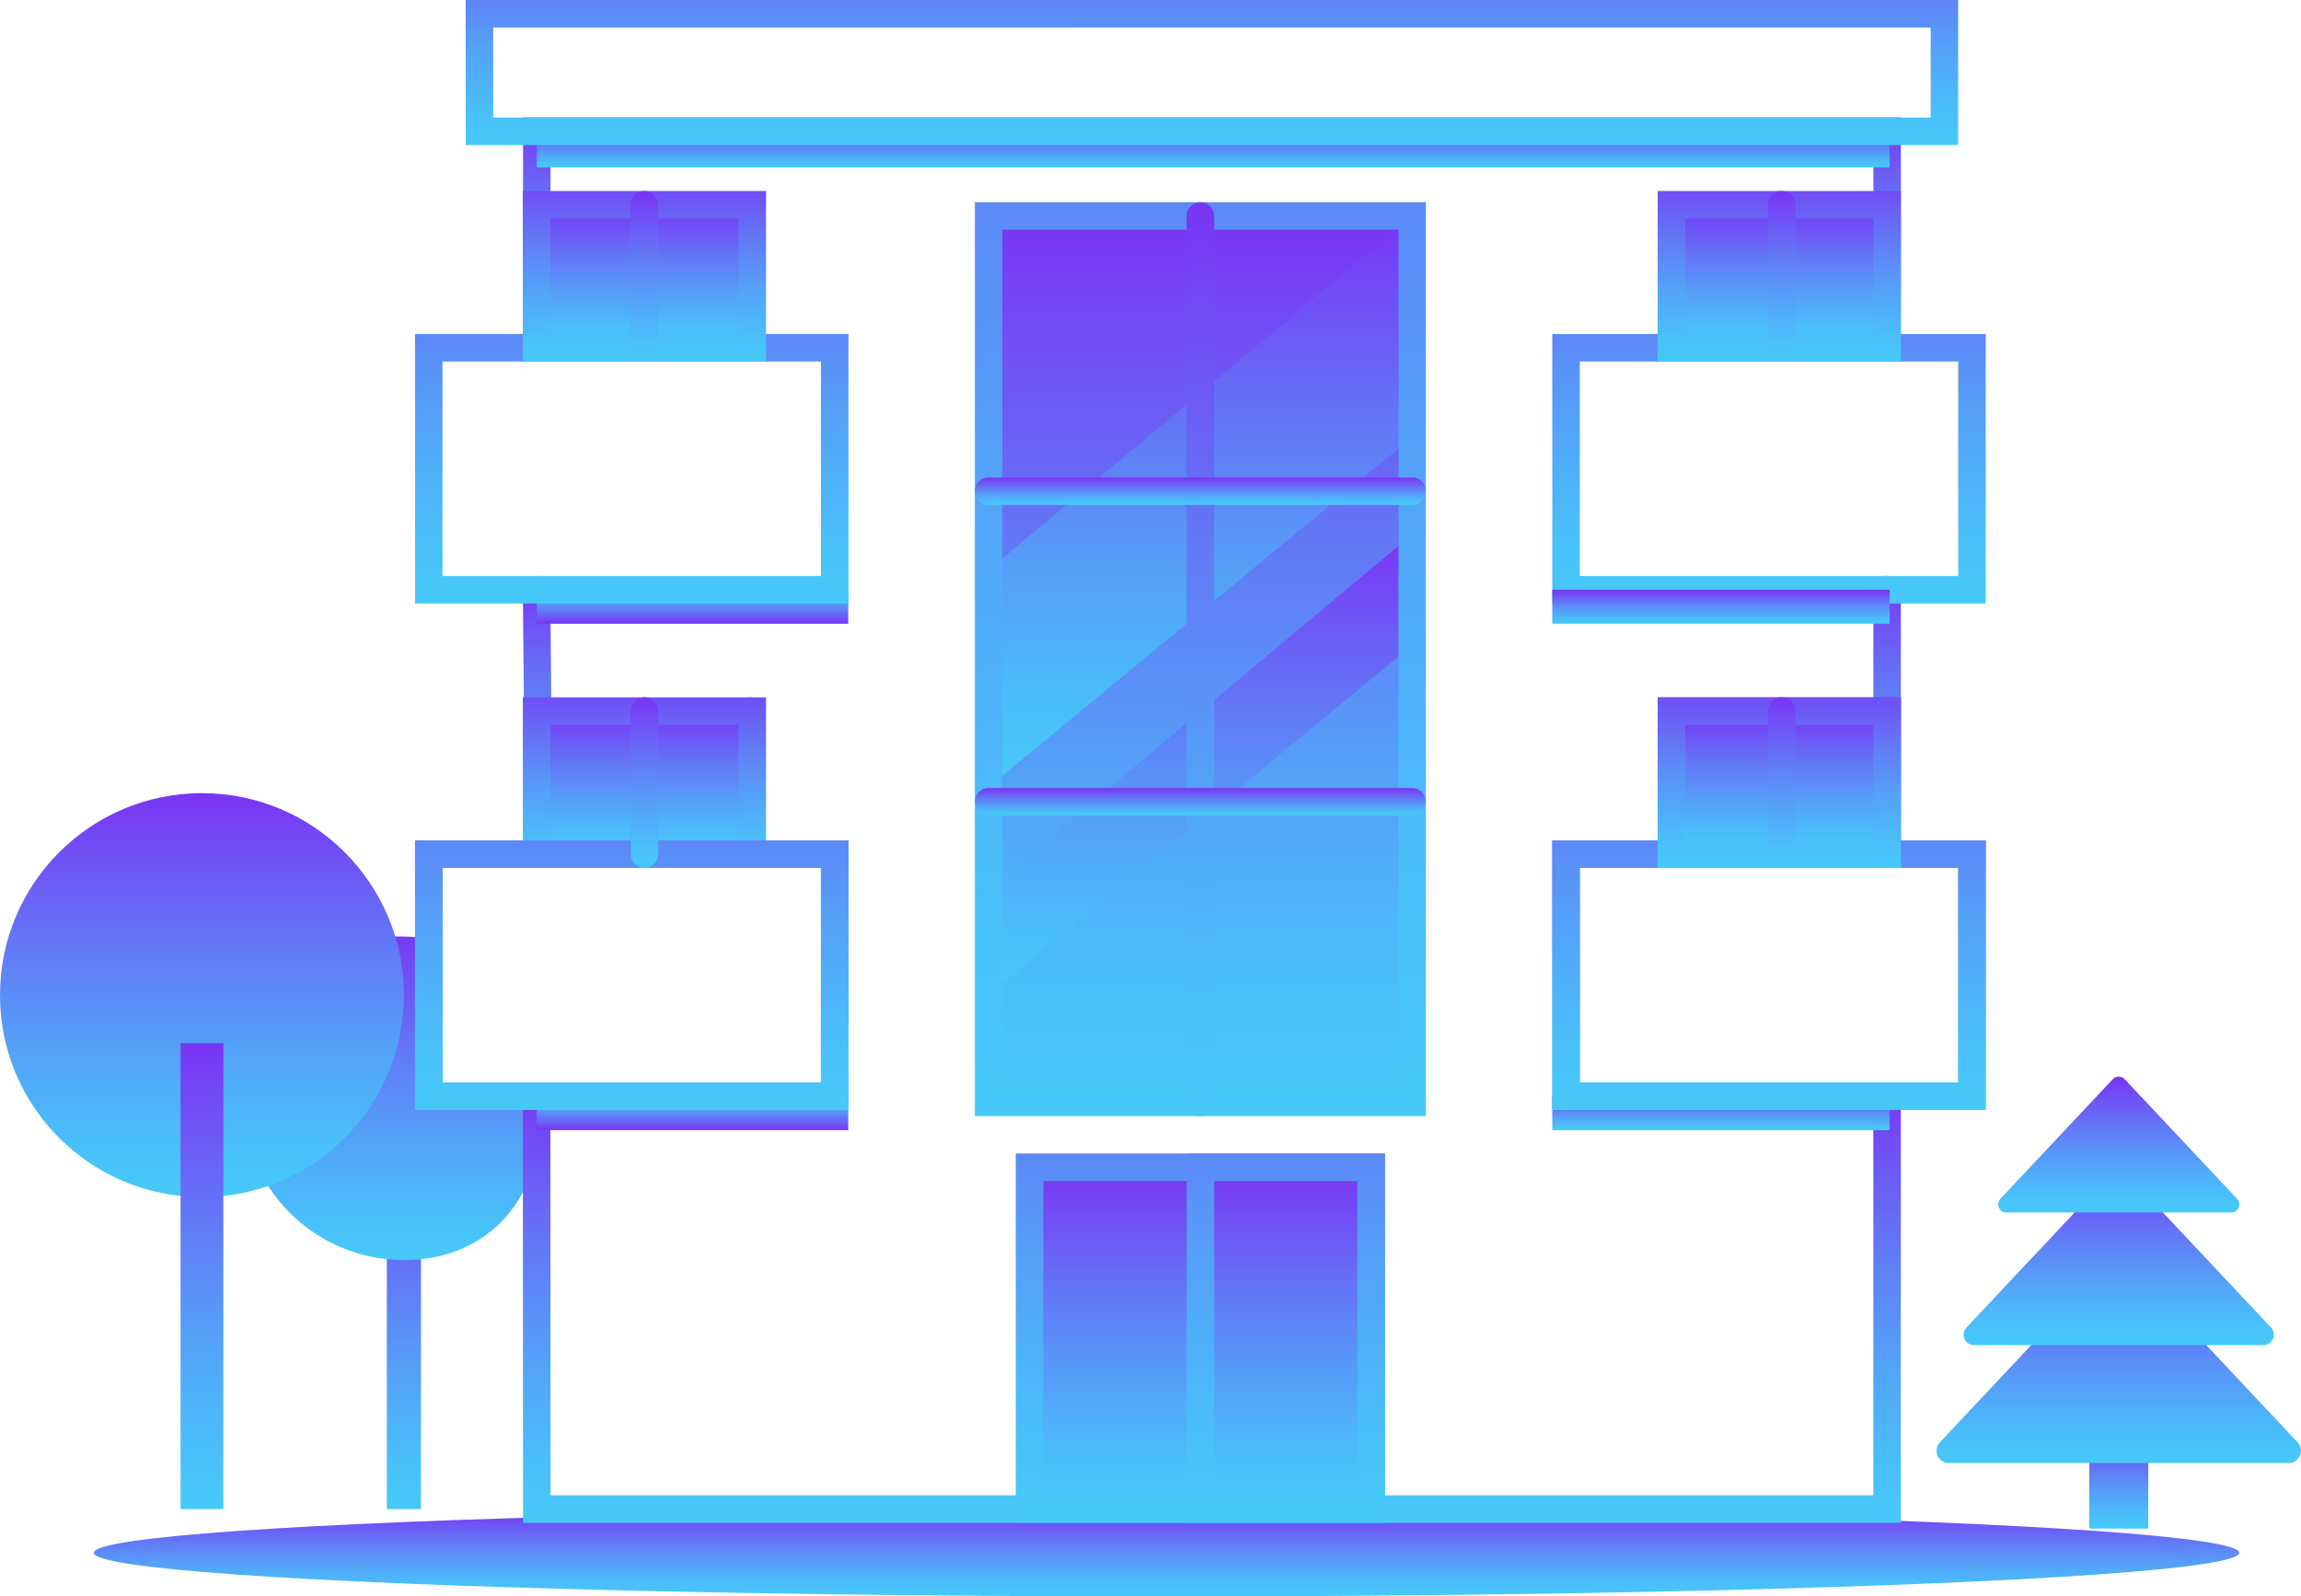 <svg xmlns="http://www.w3.org/2000/svg" xmlns:xlink="http://www.w3.org/1999/xlink" width="69.899" height="48.495" viewBox="0 0 69.899 48.495">
  <defs>
    <linearGradient id="linear-gradient" x1="0.5" x2="0.5" y2="1" gradientUnits="objectBoundingBox">
      <stop offset="0" stop-color="#7a34f4"/>
      <stop offset="0.344" stop-color="#6473f6"/>
      <stop offset="0.637" stop-color="#54a2f8"/>
      <stop offset="0.86" stop-color="#4abef9"/>
      <stop offset="0.989" stop-color="#46c9f9"/>
    </linearGradient>
  </defs>
  <g id="Group_12255" data-name="Group 12255" transform="translate(-247 -607)">
    <ellipse id="Ellipse_10" data-name="Ellipse 10" cx="32.589" cy="1.327" rx="32.589" ry="1.327" transform="translate(249.848 652.842)" fill="url(#linear-gradient)"/>
    <rect id="Rectangle_9" data-name="Rectangle 9" width="1.038" height="11.299" transform="translate(258.751 641.543)" fill="url(#linear-gradient)"/>
    <rect id="Rectangle_10" data-name="Rectangle 10" width="1.793" height="2.834" transform="translate(310.467 650.599)" fill="url(#linear-gradient)"/>
    <path id="Path_56" data-name="Path 56" d="M440.827,322.54c.254,2.692-1.4,4.791-4.106,4.791a4.9,4.9,0,0,1-4.9-4.9c0-2.7,1.28-5.23,5.416-4.9,1.282.1-.638,3.6.236,4.408C438.44,322.84,440.752,321.749,440.827,322.54Z" transform="translate(-177.451 317.946)" fill="url(#linear-gradient)"/>
    <path id="Path_57" data-name="Path 57" d="M447.512,280.27h0a.418.418,0,0,1-.417-.419l.007-6.994h41.854v6.994a.418.418,0,0,1-.836,0v-6.158H447.936l-.006,6.159A.418.418,0,0,1,447.512,280.27Z" transform="translate(-184.211 337.711)" fill="url(#linear-gradient)"/>
    <path id="Path_58" data-name="Path 58" d="M447.587,306.716a.418.418,0,0,1-.418-.414l-.075-8.03a.418.418,0,0,1,.414-.421h0a.418.418,0,0,1,.418.414l.075,8.03a.418.418,0,0,1-.414.422Z" transform="translate(-184.211 326.648)" fill="url(#linear-gradient)"/>
    <path id="Path_59" data-name="Path 59" d="M488.955,338.828H447.1l-.006-12.961a.418.418,0,0,1,.418-.418h0a.418.418,0,0,1,.418.418l.006,12.125h40.182V325.865a.418.418,0,0,1,.836,0Z" transform="translate(-184.211 314.432)" fill="url(#linear-gradient)"/>
    <path id="Path_60" data-name="Path 60" d="M521.123,306.714a.418.418,0,0,1-.418-.418v-8.03a.418.418,0,1,1,.836,0v8.03A.418.418,0,0,1,521.123,306.714Z" transform="translate(-216.797 326.649)" fill="url(#linear-gradient)"/>
    <path id="Path_61" data-name="Path 61" d="M516.372,292.846H503.205v-8.188h13.167Zm-12.331-.836h11.495v-6.516H504.041Z" transform="translate(-209.05 332.488)" fill="url(#linear-gradient)"/>
    <rect id="Rectangle_11" data-name="Rectangle 11" width="6.552" height="4.344" transform="translate(297.849 613.22)" fill="url(#linear-gradient)"/>
    <path id="Path_62" data-name="Path 62" d="M516.337,282.043h-7.388v-5.18h7.388Zm-6.552-.836H515.5V277.7h-5.716Z" transform="translate(-211.593 335.939)" fill="url(#linear-gradient)"/>
    <rect id="Rectangle_12" data-name="Rectangle 12" width="41.093" height="1.096" transform="translate(263.308 610.989)" fill="url(#linear-gradient)"/>
    <rect id="Rectangle_13" data-name="Rectangle 13" width="10.246" height="1.033" transform="translate(294.155 624.915)" fill="url(#linear-gradient)"/>
    <rect id="Rectangle_14" data-name="Rectangle 14" width="10.246" height="1.033" transform="translate(294.155 640.298)" fill="url(#linear-gradient)"/>
    <rect id="Rectangle_15" data-name="Rectangle 15" width="9.466" height="1.033" transform="translate(272.768 625.949) rotate(180)" fill="url(#linear-gradient)"/>
    <rect id="Rectangle_16" data-name="Rectangle 16" width="9.466" height="1.033" transform="translate(272.768 641.331) rotate(180)" fill="url(#linear-gradient)"/>
    <path id="Path_63" data-name="Path 63" d="M489.315,270.86H443.977v-4.407h45.338Zm-44.5-.836h43.666v-2.735H444.813Z" transform="translate(-182.831 340.547)" fill="url(#linear-gradient)"/>
    <path id="Path_64" data-name="Path 64" d="M515.378,282.043a.418.418,0,0,1-.418-.418v-4.344a.418.418,0,1,1,.836,0v4.344A.418.418,0,0,1,515.378,282.043Z" transform="translate(-214.254 335.939)" fill="url(#linear-gradient)"/>
    <path id="Path_65" data-name="Path 65" d="M516.372,320.446H503.205v-8.188h13.167Zm-12.331-.836h11.495v-6.516H504.041Z" transform="translate(-209.05 320.27)" fill="url(#linear-gradient)"/>
    <rect id="Rectangle_17" data-name="Rectangle 17" width="6.552" height="4.344" transform="translate(297.849 628.602)" fill="url(#linear-gradient)"/>
    <path id="Path_66" data-name="Path 66" d="M516.337,309.643h-7.388v-5.18h7.388Zm-6.552-.836H515.5V305.3h-5.716Z" transform="translate(-211.593 323.721)" fill="url(#linear-gradient)"/>
    <path id="Path_67" data-name="Path 67" d="M515.378,309.643a.418.418,0,0,1-.418-.418v-4.344a.418.418,0,1,1,.836,0v4.344A.418.418,0,0,1,515.378,309.643Z" transform="translate(-214.254 323.721)" fill="url(#linear-gradient)"/>
    <path id="Path_68" data-name="Path 68" d="M516.372,320.446H503.205v-8.188h13.167Zm-12.331-.836h11.495v-6.516H504.041Z" transform="translate(-209.05 320.27)" fill="url(#linear-gradient)"/>
    <rect id="Rectangle_18" data-name="Rectangle 18" width="6.552" height="4.344" transform="translate(297.849 628.602)" fill="url(#linear-gradient)"/>
    <path id="Path_69" data-name="Path 69" d="M516.337,309.643h-7.388v-5.18h7.388Zm-6.552-.836H515.5V305.3h-5.716Z" transform="translate(-211.593 323.721)" fill="url(#linear-gradient)"/>
    <path id="Path_70" data-name="Path 70" d="M515.378,309.643a.418.418,0,0,1-.418-.418v-4.344a.418.418,0,1,1,.836,0v4.344A.418.418,0,0,1,515.378,309.643Z" transform="translate(-214.254 323.721)" fill="url(#linear-gradient)"/>
    <path id="Path_71" data-name="Path 71" d="M459.134,309.643a.418.418,0,0,1-.418-.418v-4.344a.418.418,0,1,1,.836,0v4.344A.418.418,0,0,1,459.134,309.643Z" transform="translate(-189.356 323.721)" fill="url(#linear-gradient)"/>
    <path id="Path_72" data-name="Path 72" d="M454.383,292.846H441.216v-8.188h13.167Zm-12.331-.836h11.495v-6.516H442.052Z" transform="translate(-181.609 332.488)" fill="url(#linear-gradient)"/>
    <rect id="Rectangle_19" data-name="Rectangle 19" width="6.552" height="4.344" transform="translate(263.301 613.22)" fill="url(#linear-gradient)"/>
    <path id="Path_73" data-name="Path 73" d="M454.482,282.043h-7.388v-5.18h7.388Zm-6.552-.836h5.716V277.7H447.93Z" transform="translate(-184.211 335.939)" fill="url(#linear-gradient)"/>
    <path id="Path_74" data-name="Path 74" d="M453.39,282.043a.418.418,0,0,1-.418-.418v-4.344a.418.418,0,1,1,.836,0v4.344A.418.418,0,0,1,453.39,282.043Z" transform="translate(-186.813 335.939)" fill="url(#linear-gradient)"/>
    <path id="Path_75" data-name="Path 75" d="M454.383,320.446H441.216v-8.188h13.167Zm-12.331-.836h11.495v-6.516H442.052Z" transform="translate(-181.609 320.27)" fill="url(#linear-gradient)"/>
    <rect id="Rectangle_20" data-name="Rectangle 20" width="6.552" height="4.344" transform="translate(263.376 628.602)" fill="url(#linear-gradient)"/>
    <path id="Path_76" data-name="Path 76" d="M454.482,309.643h-7.388v-5.18h7.388Zm-6.552-.836h5.716V305.3H447.93Z" transform="translate(-184.211 323.721)" fill="url(#linear-gradient)"/>
    <path id="Path_77" data-name="Path 77" d="M453.39,309.643a.418.418,0,0,1-.418-.418v-4.344a.418.418,0,1,1,.836,0v4.344A.418.418,0,0,1,453.39,309.643Z" transform="translate(-186.813 323.721)" fill="url(#linear-gradient)"/>
    <path id="Path_78" data-name="Path 78" d="M454.383,320.446H441.216v-8.188h13.167Zm-12.331-.836h11.495v-6.516H442.052Z" transform="translate(-181.609 320.27)" fill="url(#linear-gradient)"/>
    <path id="Path_79" data-name="Path 79" d="M453.39,309.643a.418.418,0,0,1-.418-.418v-4.344a.418.418,0,1,1,.836,0v4.344A.418.418,0,0,1,453.39,309.643Z" transform="translate(-186.813 323.721)" fill="url(#linear-gradient)"/>
    <rect id="Rectangle_21" data-name="Rectangle 21" width="12.865" height="26.926" transform="translate(277.032 613.561)" fill="url(#linear-gradient)"/>
    <path id="Path_80" data-name="Path 80" d="M485.346,278.225l-12.865,10.752v6.6l12.865-10.629Z" transform="translate(-195.449 335.336)" fill="url(#linear-gradient)"/>
    <path id="Path_81" data-name="Path 81" d="M485.346,295.592l-12.865,10.752v3.238l12.865-10.629Z" transform="translate(-195.449 327.647)" fill="url(#linear-gradient)"/>
    <path id="Path_82" data-name="Path 82" d="M485.431,305.237h-13.7V277.475h13.7Zm-12.865-.836H484.6v-26.09H472.567Z" transform="translate(-195.117 335.667)" fill="url(#linear-gradient)"/>
    <path id="Path_83" data-name="Path 83" d="M483.691,305.237a.418.418,0,0,1-.418-.418V277.893a.418.418,0,1,1,.836,0v26.926A.418.418,0,0,1,483.691,305.237Z" transform="translate(-200.227 335.667)" fill="url(#linear-gradient)"/>
    <path id="Path_84" data-name="Path 84" d="M485.013,293.316H472.149a.418.418,0,1,1,0-.836h12.865a.418.418,0,0,1,0,.836Z" transform="translate(-195.117 329.025)" fill="url(#linear-gradient)"/>
    <path id="Path_85" data-name="Path 85" d="M485.013,310.243H472.149a.418.418,0,1,1,0-.836h12.865a.418.418,0,0,1,0,.836Z" transform="translate(-195.117 321.532)" fill="url(#linear-gradient)"/>
    <rect id="Rectangle_22" data-name="Rectangle 22" width="10.379" height="10.379" transform="translate(278.275 642.458)" fill="url(#linear-gradient)"/>
    <path id="Path_86" data-name="Path 86" d="M485.175,340.541H473.96V329.326h11.215Zm-10.379-.836h9.543v-9.543H474.8Z" transform="translate(-196.104 312.714)" fill="url(#linear-gradient)"/>
    <circle id="Ellipse_11" data-name="Ellipse 11" cx="6.135" cy="6.135" r="6.135" transform="translate(247 631.094)" fill="url(#linear-gradient)"/>
    <path id="Path_87" data-name="Path 87" d="M489.3,340.541h-6.025V329.326H489.3Zm-5.189-.836h4.353v-9.543h-4.353Z" transform="translate(-200.227 312.714)" fill="url(#linear-gradient)"/>
    <rect id="Rectangle_23" data-name="Rectangle 23" width="1.3" height="14.156" transform="translate(252.485 638.686)" fill="url(#linear-gradient)"/>
    <path id="Path_88" data-name="Path 88" d="M529.685,341.244h-5.161a.374.374,0,0,1-.273-.63l5.161-5.49a.374.374,0,0,1,.545,0l5.161,5.49a.374.374,0,0,1-.273.63Z" transform="translate(-218.322 310.199)" fill="url(#linear-gradient)"/>
    <path id="Path_89" data-name="Path 89" d="M530.339,335.553h-4.393a.318.318,0,0,1-.232-.536l4.393-4.673a.319.319,0,0,1,.464,0l4.393,4.673a.318.318,0,0,1-.232.536Z" transform="translate(-218.976 312.308)" fill="url(#linear-gradient)"/>
    <path id="Path_90" data-name="Path 90" d="M531.173,329.264h-3.415a.248.248,0,0,1-.181-.417l3.415-3.633a.247.247,0,0,1,.361,0l3.415,3.633a.248.248,0,0,1-.181.417Z" transform="translate(-219.81 314.569)" fill="url(#linear-gradient)"/>
  </g>
</svg>
